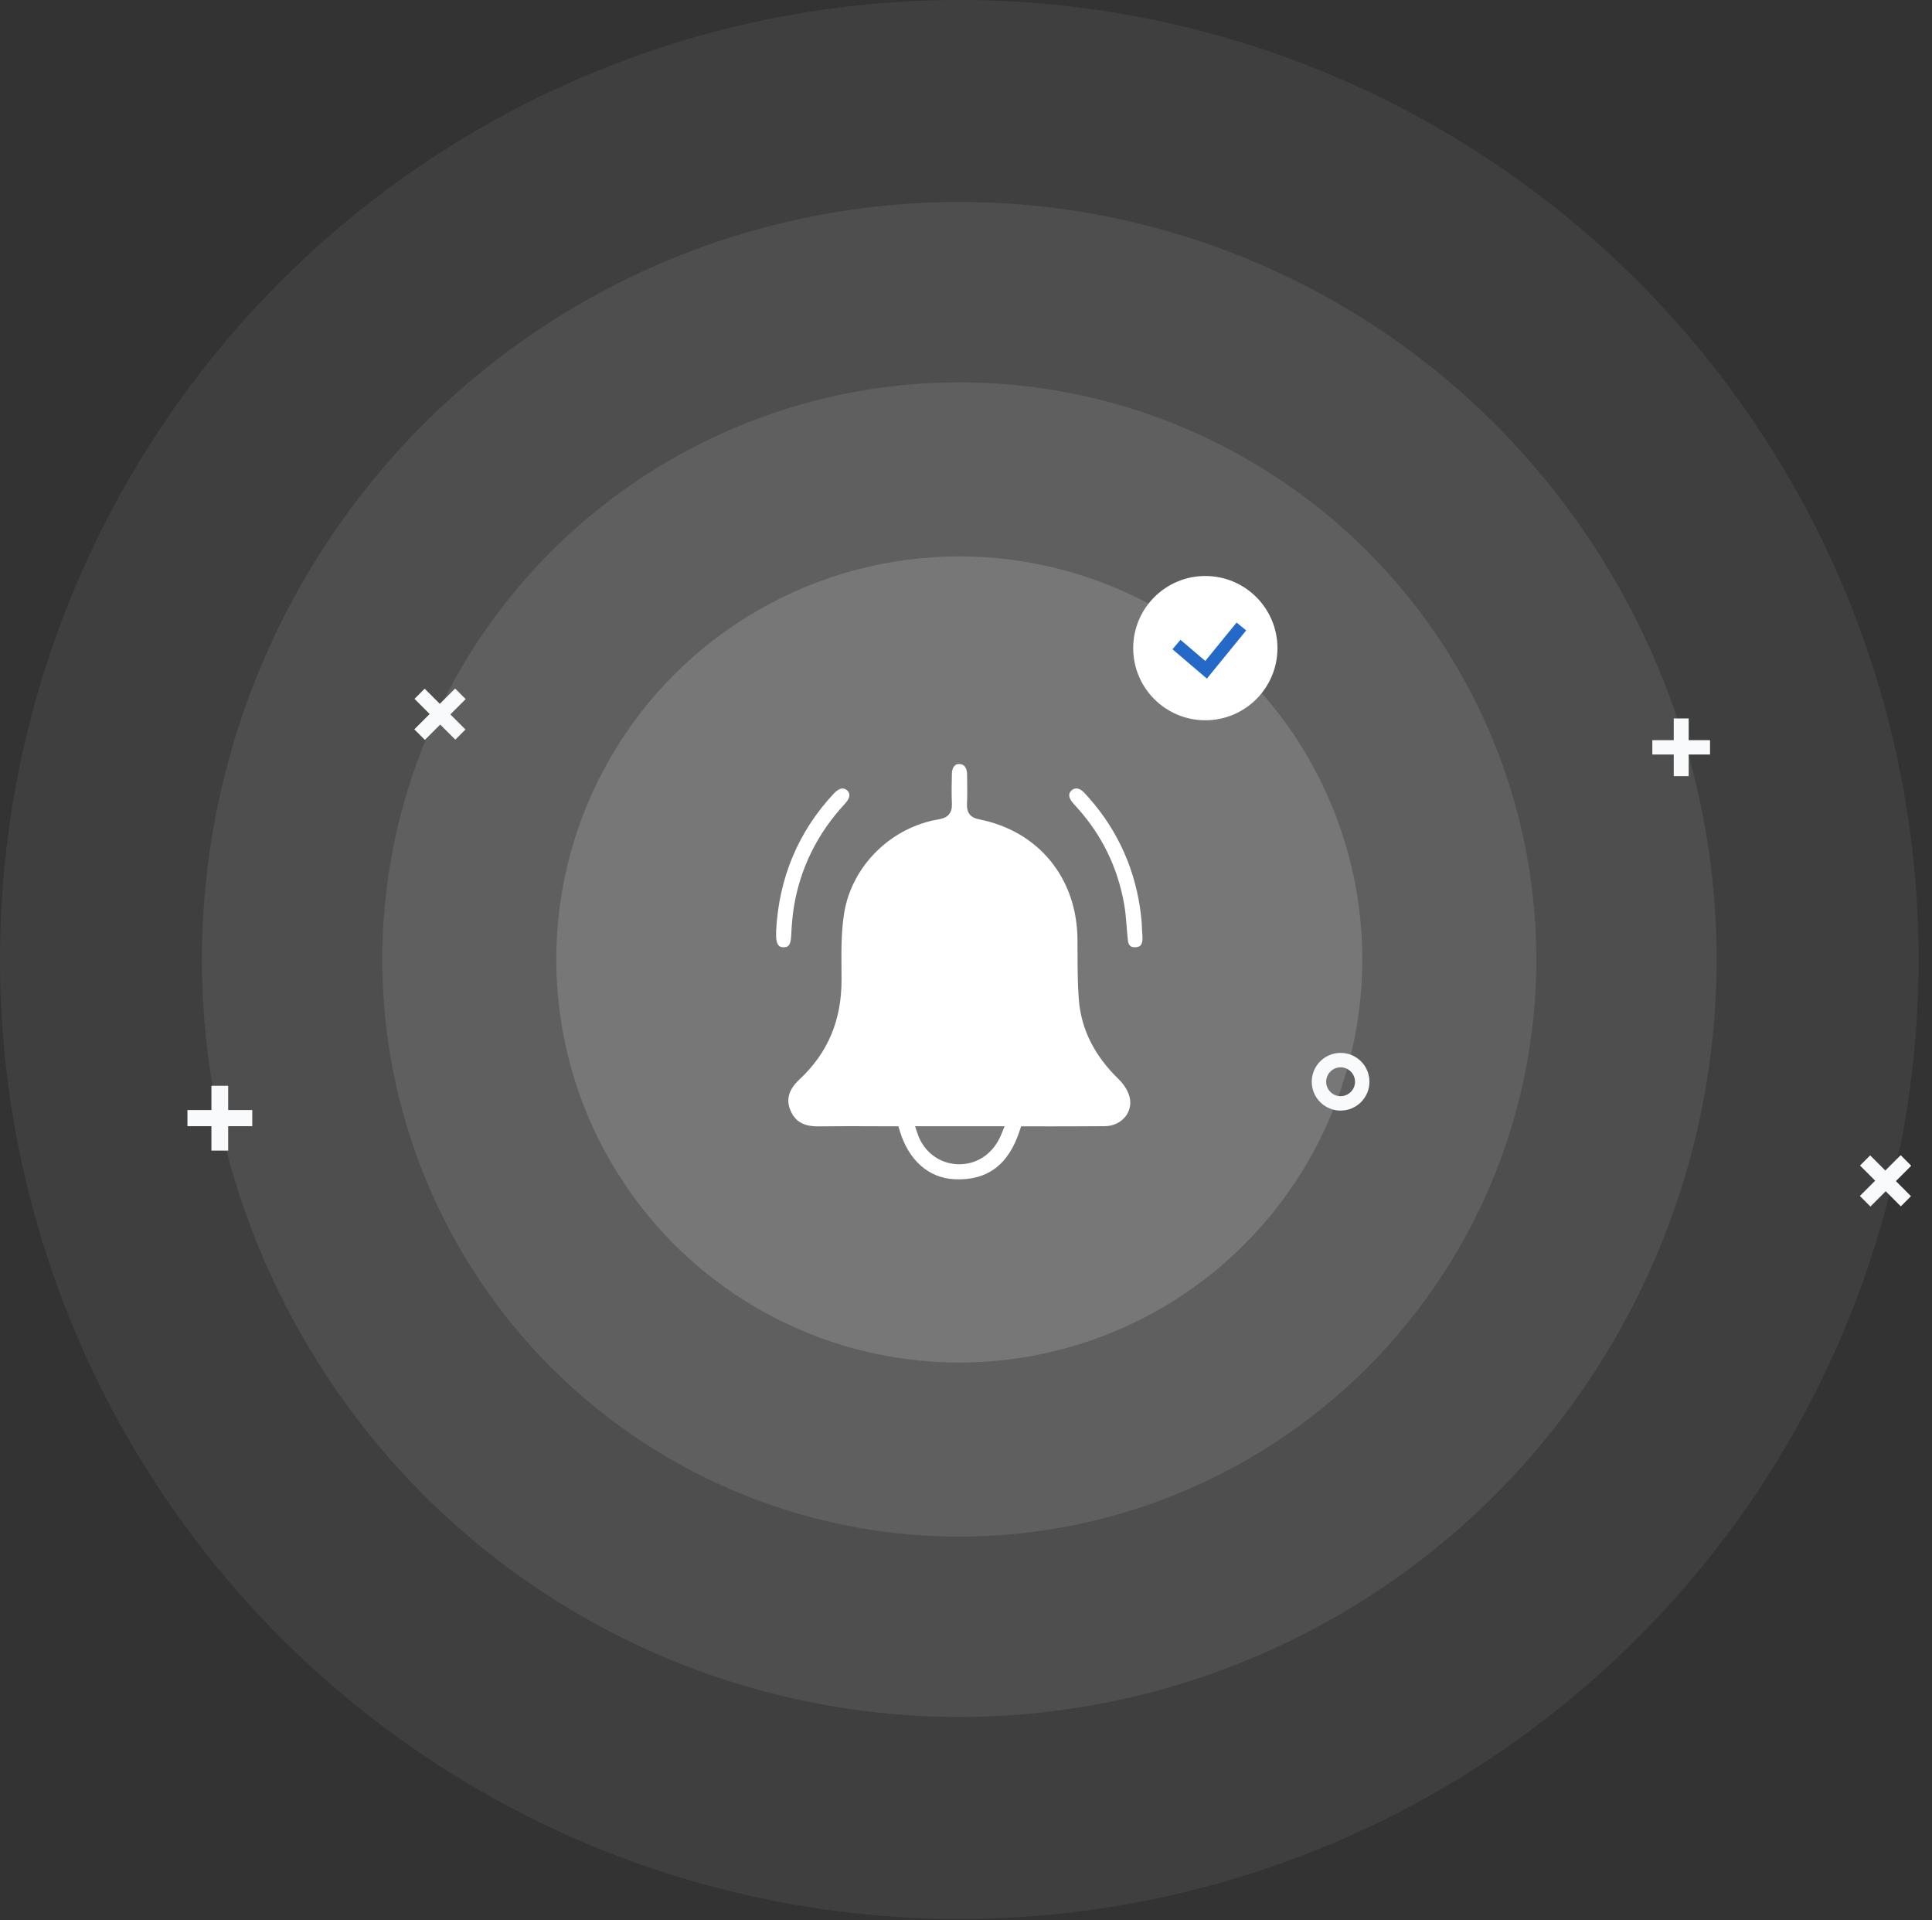 <svg width="312" height="310" viewBox="0 0 312 310" fill="none" xmlns="http://www.w3.org/2000/svg">
<rect x="0" y="0" width="312" height="310" fill="#333333" stroke="none"/>
<circle opacity="0.06" cx="154.918" cy="154.918" r="154.918" fill="white"/>
<circle opacity="0.08" cx="154.917" cy="154.918" r="122.303" fill="white"/>
<circle opacity="0.1" cx="154.918" cy="154.918" r="93.183" fill="white"/>
<circle opacity="0.15" cx="154.917" cy="154.917" r="65.083" fill="white"/>
<path d="M178.435 181.832C179.761 181.821 180.959 181.256 181.735 180.29C182.426 179.421 182.674 178.346 182.447 177.26C182.242 176.272 181.563 175.132 180.678 174.274C176.709 170.419 174.594 166.184 174.217 161.351C174.023 158.875 174.023 156.356 174.012 153.924C174.012 153.153 174.012 152.382 174.001 151.611C173.904 141.74 167.669 134.16 158.112 132.292C156.72 132.021 156.105 131.239 156.159 129.849C156.224 128.383 156.203 126.863 156.181 125.407L156.17 124.973C156.17 124.604 156.062 123.388 154.962 123.366C154.045 123.301 153.743 124.159 153.722 124.919C153.678 126.461 153.657 128.111 153.722 129.773C153.786 131.228 153.128 132.032 151.64 132.281C143.938 133.552 137.66 139.709 136.354 147.256C135.847 150.232 135.869 153.392 135.891 156.454L135.901 158.137C135.923 164.729 133.69 170.017 129.084 174.306C127.358 175.914 126.894 177.553 127.671 179.334C128.437 181.104 129.828 181.875 132.115 181.864C133.787 181.843 135.448 181.832 137.12 181.832C138.328 181.832 139.526 181.832 140.745 181.843L145.081 181.854L145.275 182.505C146.71 187.316 149.935 190.193 154.121 190.4C159.428 190.66 162.901 188.076 164.692 182.483L164.897 181.854L169.471 181.864C172.469 181.854 175.457 181.864 178.435 181.832ZM161.725 183.102C160.485 186.165 157.95 187.978 154.919 187.978C154.843 187.978 154.779 187.978 154.703 187.978C151.704 187.891 149.148 185.958 148.177 183.048L147.778 181.843L162.232 181.843L161.725 183.102Z" fill="white"/>
<path d="M184.424 150.033L184.381 149.177L184.392 149.177C184.381 149.09 184.371 148.992 184.371 148.906C184.286 148.093 184.212 147.269 184.085 146.467C183.004 139.39 179.964 133.148 175.028 127.924C174.699 127.578 174.265 127.307 173.809 127.307C173.555 127.307 173.29 127.393 173.047 127.621C172.485 128.119 172.549 128.781 173.227 129.604C173.365 129.778 173.523 129.94 173.672 130.103L173.905 130.363C177.898 134.774 180.451 139.976 181.511 145.828C181.744 147.096 181.85 148.385 181.945 149.632C182.009 150.369 182.062 151.095 182.146 151.832C182.242 152.688 182.623 153.002 183.439 152.937C183.968 152.894 184.456 152.71 184.498 151.647C184.509 151.29 184.487 150.932 184.456 150.585C184.445 150.401 184.424 150.217 184.424 150.033Z" fill="white"/>
<path d="M125.778 152.693C125.958 152.877 126.243 152.964 126.591 152.942C127.045 152.931 127.679 152.91 127.763 151.165C127.848 149.421 127.964 147.958 128.196 146.495C129.22 140.179 132.008 134.544 136.474 129.745C137.013 129.159 137.519 128.325 136.844 127.653C136.601 127.415 136.326 127.317 136.062 127.307C135.64 127.317 135.165 127.588 134.7 128.076C128.925 134.23 125.778 141.728 125.335 150.353L125.335 150.753L125.335 151.165C125.345 151.891 125.504 152.422 125.778 152.693Z" fill="white"/>
<path d="M272.706 116L270.294 116L270.294 125.318L272.706 125.318L272.706 116Z" fill="#F8FAFB"/>
<path d="M276.153 119.506L266.835 119.506L266.835 121.824L276.153 121.824L276.153 119.506Z" fill="#F8FAFB"/>
<path d="M308.645 188.221L306.94 186.516L300.351 193.105L302.056 194.81L308.645 188.221Z" fill="#F8FAFB"/>
<path d="M308.604 193.138L302.015 186.549L300.376 188.188L306.965 194.777L308.604 193.138Z" fill="#F8FAFB"/>
<path d="M36.849 175.308H34.14V185.778H36.849V175.308Z" fill="#F8FAFB"/>
<path d="M40.74 179.228H30.271V181.832H40.74V179.228Z" fill="#F8FAFB"/>
<path d="M75.203 112.876L73.498 111.172L66.909 117.761L68.614 119.466L75.203 112.876Z" fill="#F8FAFB"/>
<path d="M75.17 117.786L68.581 111.196L66.942 112.836L73.531 119.425L75.17 117.786Z" fill="#F8FAFB"/>
<path d="M216.494 179.318C213.92 179.318 211.835 177.233 211.835 174.659C211.835 172.085 213.92 170 216.494 170C219.068 170 221.153 172.085 221.153 174.659C221.153 177.233 219.057 179.318 216.494 179.318ZM216.494 172.33C215.213 172.33 214.165 173.378 214.165 174.659C214.165 175.94 215.213 176.989 216.494 176.989C217.775 176.989 218.824 175.94 218.824 174.659C218.824 173.378 217.775 172.33 216.494 172.33Z" fill="#F8FAFB"/>
<circle cx="194.648" cy="104.648" r="11.648" fill="white"/>
<path d="M189.989 104.066L194.771 108.142L200.472 101.154" stroke="#2469C7" stroke-width="2"/>
</svg>
